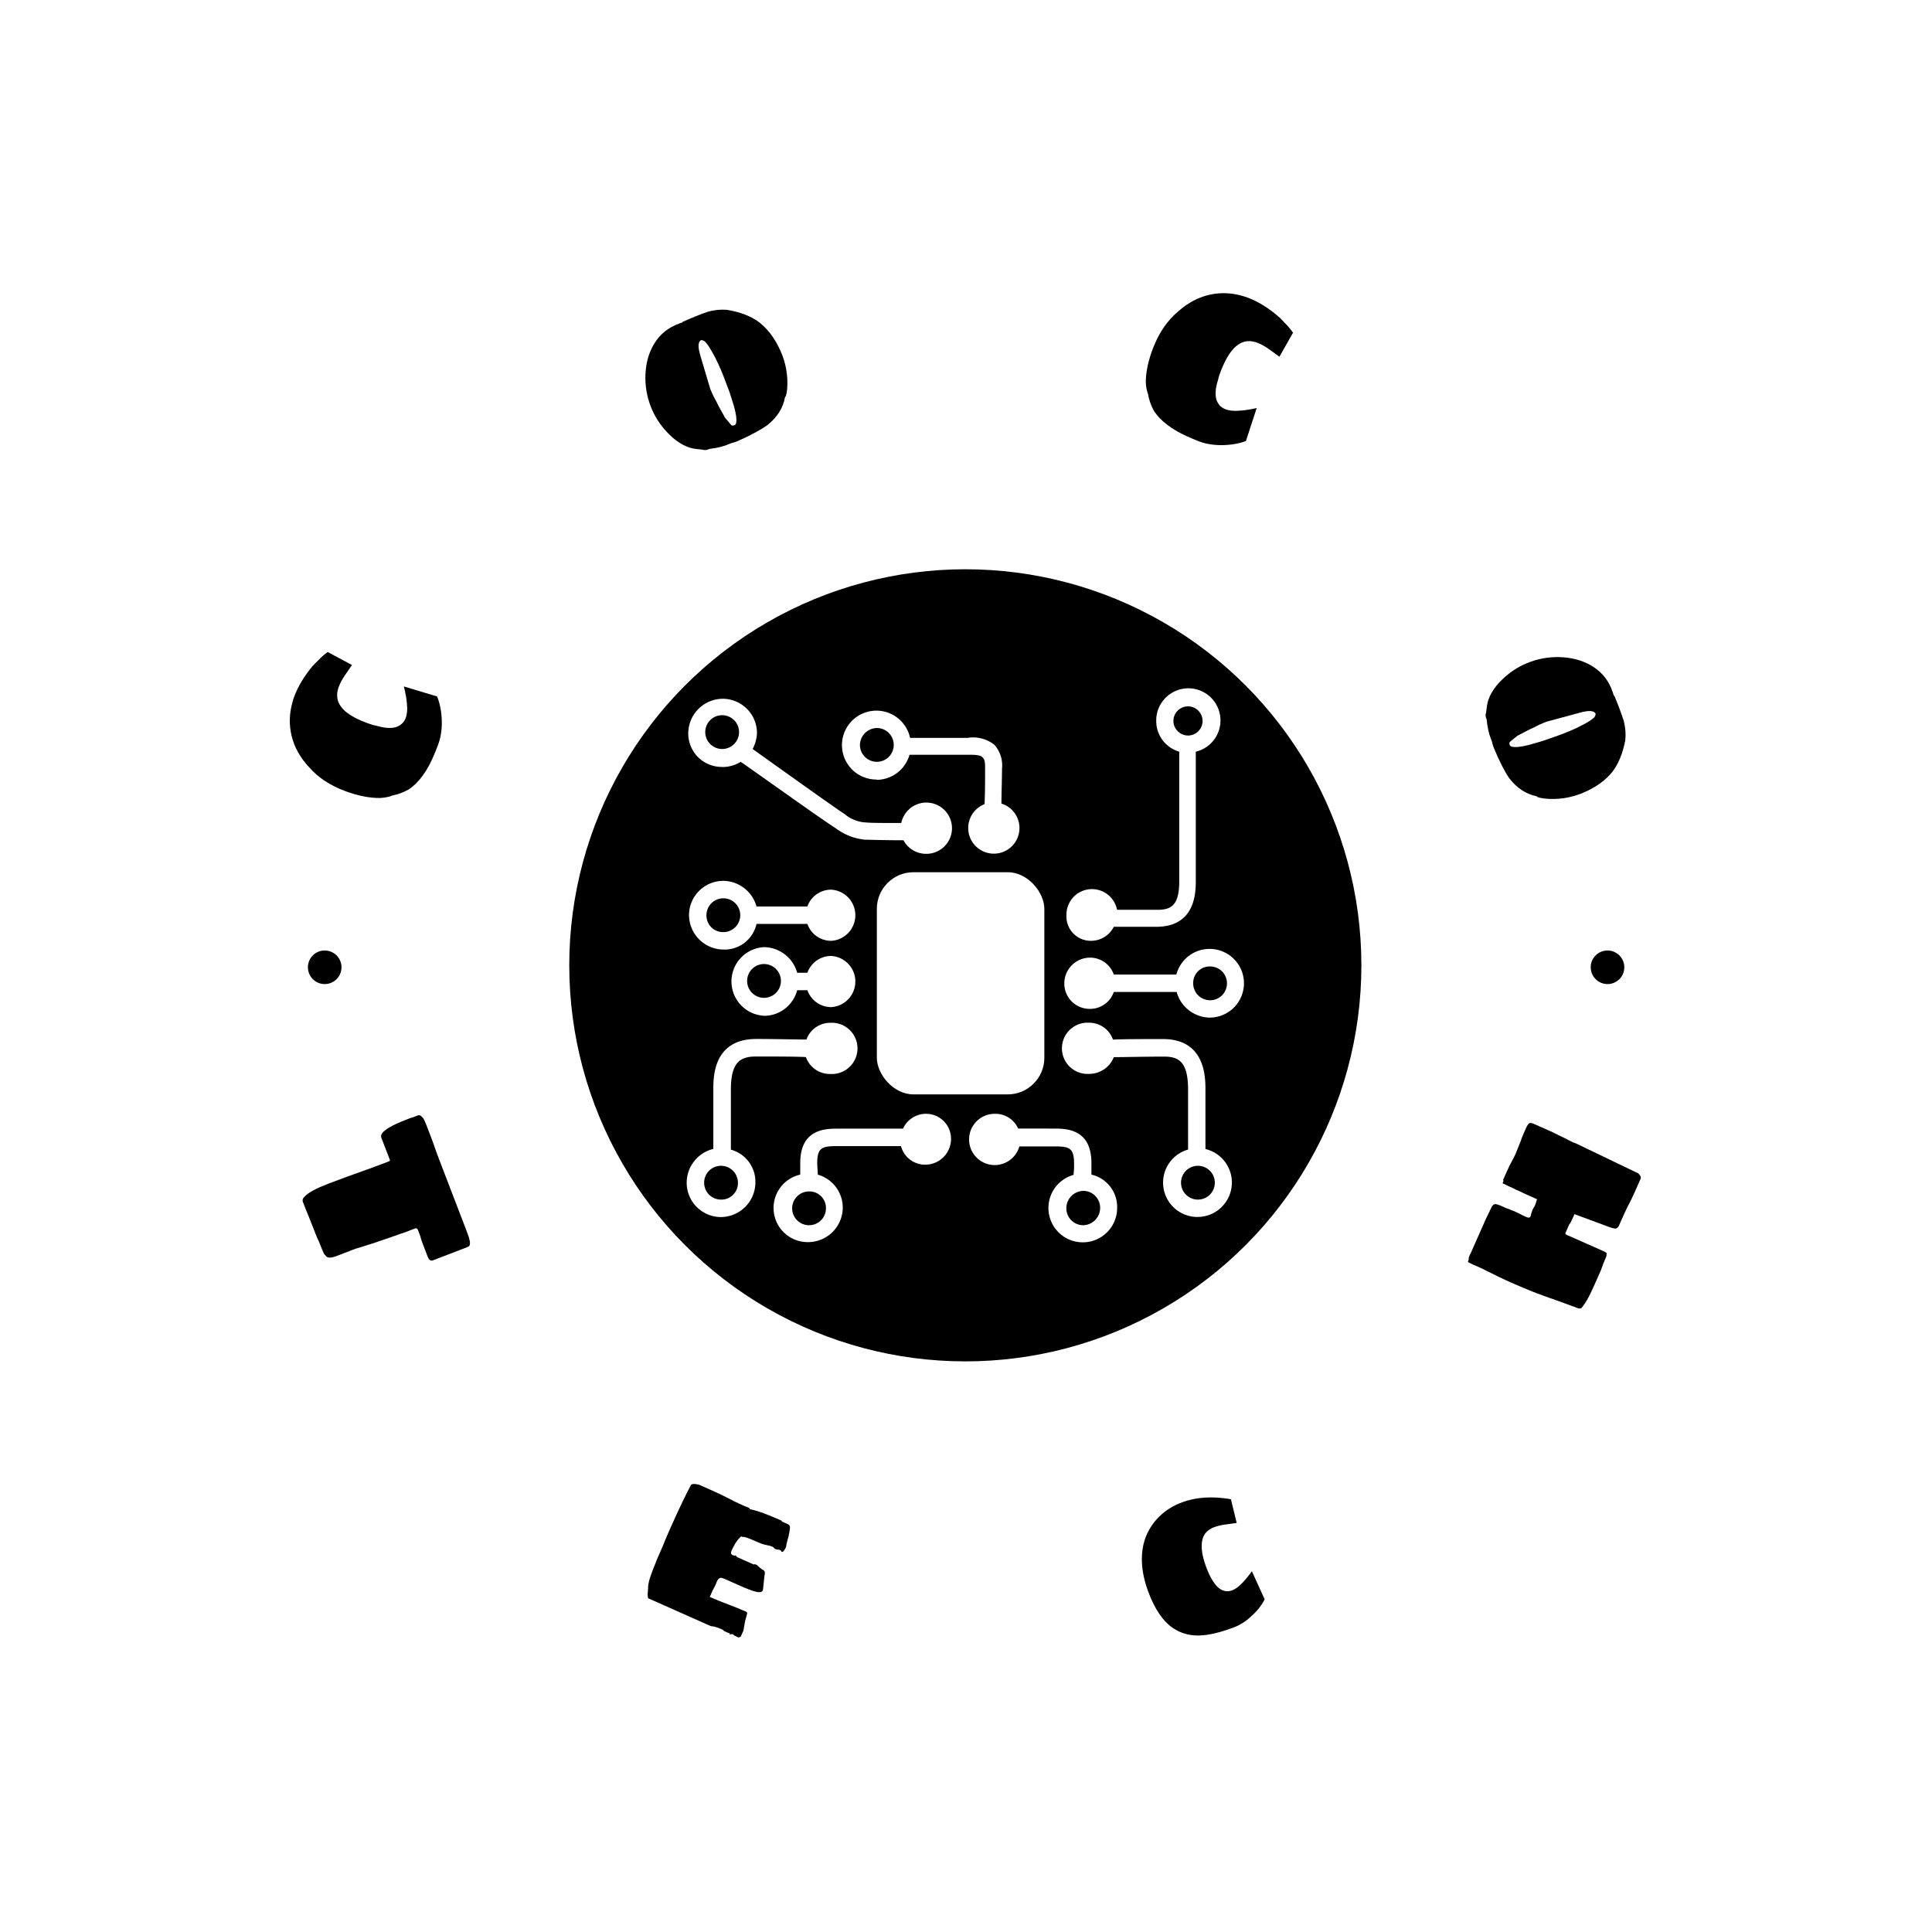 <svg xmlns="http://www.w3.org/2000/svg" version="1.1" xmlns:xlink="http://www.w3.org/1999/xlink" xmlns:svgjs="http://svgjs.dev/svgjs" width="1000" height="1000" viewBox="0 0 1000 1000"><rect width="1000" height="1000" fill="#ffffff"></rect><g transform="matrix(0.7,0,0,0.7,149.65,149.65)"><svg viewBox="0 0 280 280" data-background-color="#fafafa" preserveAspectRatio="xMidYMid meet" height="1000" width="1000" xmlns="http://www.w3.org/2000/svg" xmlns:xlink="http://www.w3.org/1999/xlink"><g id="tight-bounds" transform="matrix(1,0,0,1,0.14,0.14)"><svg viewBox="0 0 279.72 279.72" height="279.72" width="279.72"><g><svg viewBox="0 0 279.72 279.72" height="279.72" width="279.72"><g><svg viewBox="0 0 279.72 279.72" height="279.72" width="279.72"><g id="textblocktransform"><svg viewBox="0 0 279.72 279.72" height="279.72" width="279.72" id="textblock"><g><svg viewBox="0 0 279.72 279.72" height="279.72" width="279.72"><g transform="matrix(1,0,0,1,57.447,57.447)"><svg viewBox="0 0 164.827 164.827" height="164.827" width="164.827"><g><circle r="82" cx="82.413" cy="82.413" fill="#000000" data-fill-palette-color="accent"></circle><svg xmlns="http://www.w3.org/2000/svg" viewBox="20 20.174 60.019 59.669" x="24.724" y="24.724" height="115.379" width="115.379" class="icon-kg-0" data-fill-palette-color="quaternary" id="kg-0"><g data-name="Calque 2" fill="#fafafa" data-fill-palette-color="quaternary"><path d="M23.82 23.07A1.82 1.82 0 1 1 22 24.88 1.82 1.82 0 0 1 23.82 23.07Zm0 5.58a3.73 3.73 0 0 0 2-0.56c2.07 1.44 9.08 6.45 10.21 7.14a6.25 6.25 0 0 0 3.19 1.25c0.63 0 2 0.06 4.13 0.06A2.75 2.75 0 0 0 45.8 38a2.76 2.76 0 1 0-2.69-3.32c-1.94 0-3.26 0-3.82-0.06A3.81 3.81 0 0 1 37 33.71c-1-0.63-7.64-5.39-9.9-7A4 4 0 0 0 27.57 25a3.7 3.7 0 0 0-3.7-3.7 3.74 3.74 0 0 0-3.7 3.7A3.6 3.6 0 0 0 23.82 28.64Z" fill="#ffffff" data-fill-palette-color="quaternary"></path><path d="M22.13 44.61a1.82 1.82 0 1 1 1.82 1.82A1.78 1.78 0 0 1 22.13 44.61Zm5.39 0.94H33a2.71 2.71 0 0 0 2.57 1.82 2.76 2.76 0 0 0 0-5.51A2.71 2.71 0 0 0 33 43.67H27.52a3.76 3.76 0 0 0-3.57-2.76 3.7 3.7 0 0 0-3.7 3.7 3.74 3.74 0 0 0 3.7 3.7A3.52 3.52 0 0 0 27.52 45.55Z" fill="#ffffff" data-fill-palette-color="quaternary"></path><path d="M28.33 49.87a1.82 1.82 0 1 1-1.82 1.82A1.82 1.82 0 0 1 28.33 49.87Zm0 5.58a3.7 3.7 0 0 0 3.57-2.76H33a2.72 2.72 0 0 0 2.57 1.82 2.76 2.76 0 0 0 0-5.51A2.71 2.71 0 0 0 33 50.81H31.9a3.76 3.76 0 0 0-3.57-2.76 3.7 3.7 0 0 0 0 7.39Z" fill="#ffffff" data-fill-palette-color="quaternary"></path><path d="M23.7 75.24a1.82 1.82 0 1 1 1.82-1.82A1.78 1.78 0 0 1 23.7 75.24Zm1.06-5.39V63.4c0-2.94 1-3.57 2.69-3.57 2.07 0 4.38 0 5.39 0.06a2.73 2.73 0 0 0 2.63 1.82 2.76 2.76 0 1 0 0-5.51A2.71 2.71 0 0 0 32.9 58c-1.06 0-3.38-0.06-5.39-0.06-4.64 0-4.64 4.07-4.64 5.45v6.39A3.76 3.76 0 0 0 20 73.42a3.7 3.7 0 0 0 3.7 3.7 3.74 3.74 0 0 0 3.7-3.7A3.58 3.58 0 0 0 24.76 69.86Z" fill="#ffffff" data-fill-palette-color="quaternary"></path><path d="M75.06 75.24a1.82 1.82 0 1 1 1.82-1.82A1.82 1.82 0 0 1 75.06 75.24Zm0.81-5.45V63.4c0-1.31 0-5.45-4.57-5.45-2.07 0-4.38 0-5.39 0.06a2.71 2.71 0 0 0-2.57-1.82 2.76 2.76 0 1 0 0 5.51A2.85 2.85 0 0 0 66 59.9c1.06 0 3.38-0.06 5.39-0.06C73 59.83 74 60.4 74 63.4v6.45a3.7 3.7 0 0 0 1 7.26 3.71 3.71 0 0 0 0.82-7.33Z" fill="#ffffff" data-fill-palette-color="quaternary"></path><path d="M72.42 23.69A1.57 1.57 0 1 1 74 25.26 1.59 1.59 0 0 1 72.42 23.69ZM63.59 47.37A2.76 2.76 0 0 0 66 45.86h4.57c4.26 0 4.26-3.76 4.26-5V27a3.46 3.46 0 1 0-4.26-3.38A3.44 3.44 0 0 0 73.05 27v13.9c0 2.63-0.82 3.13-2.38 3.13H66.35a2.75 2.75 0 0 0-5.45 0.56A2.63 2.63 0 0 0 63.59 47.37Z" fill="#ffffff" data-fill-palette-color="quaternary"></path><path d="M76.37 50.13a1.82 1.82 0 1 1-1.82 1.82A1.78 1.78 0 0 1 76.37 50.13Zm-13 4.57A2.71 2.71 0 0 0 66 52.88h6.77a3.76 3.76 0 0 0 3.57 2.76A3.7 3.7 0 1 0 72.74 51H66a2.71 2.71 0 0 0-2.57-1.82 2.78 2.78 0 0 0-2.76 2.76A2.73 2.73 0 0 0 63.4 54.7Z" fill="#ffffff" data-fill-palette-color="quaternary"></path><rect x="40.48" y="39.98" width="18.04" height="23.93" rx="3.95" ry="3.95" fill="#ffffff" data-fill-palette-color="quaternary"></rect><path d="M40.48 24.45a1.82 1.82 0 1 1-1.82 1.82A1.86 1.86 0 0 1 40.48 24.45Zm0 5.58A3.7 3.7 0 0 0 44 27.33h6.26c0.69 0 1.31 0 1.57 0.25s0.31 0.44 0.31 1.25c0 1.13 0 2.63-0.06 3.82a2.76 2.76 0 1 0 3.76 2.57 2.76 2.76 0 0 0-1.94-2.63c0-1.19 0.06-2.63 0.06-3.76a3.32 3.32 0 0 0-0.82-2.57 3.69 3.69 0 0 0-2.88-0.75h-6.2A3.71 3.71 0 1 0 40.48 30Z" fill="#ffffff" data-fill-palette-color="quaternary"></path><path d="M35 76.18a1.82 1.82 0 1 1-1.82-1.82A1.78 1.78 0 0 1 35 76.18ZM45.8 66A2.71 2.71 0 0 0 43.3 67.6h-7c-1.31 0-4.07 0-4.07 3.7v1.25a3.68 3.68 0 0 0 0.88 7.27 3.74 3.74 0 0 0 3.7-3.7 3.7 3.7 0 0 0-2.69-3.57c0-0.37-0.06-0.82-0.06-1.25 0-1.69 0.56-1.82 2.19-1.82h6.83a2.69 2.69 0 0 0 2.63 2 2.78 2.78 0 0 0 2.76-2.76A2.69 2.69 0 0 0 45.8 66Z" fill="#ffffff" data-fill-palette-color="quaternary"></path><path d="M62.71 78a1.82 1.82 0 0 1-1.82-1.82 1.87 1.87 0 0 1 1.82-1.88 1.82 1.82 0 0 1 1.82 1.82A1.87 1.87 0 0 1 62.71 78Zm0.88-5.45V71.29c0-3.7-2.76-3.7-4.07-3.7H55.7A2.67 2.67 0 0 0 53.2 66a2.76 2.76 0 1 0 2.63 3.51h3.7c1.63 0 2.19 0.12 2.19 1.82a8.09 8.09 0 0 1-0.06 1.25 3.7 3.7 0 1 0 4.7 3.57A3.57 3.57 0 0 0 63.59 72.55Z" fill="#ffffff" data-fill-palette-color="quaternary"></path></g></svg></g></svg></g><g><path d="M30.747 94.058c-0.668 1.808-1.306 3.282-1.914 4.422v0c-0.79 1.47-1.705 2.729-2.744 3.777v0c-0.14 0.136-0.356 0.326-0.649 0.57-0.295 0.251-0.565 0.455-0.811 0.612v0c-1.09 0.617-2.219 1.036-3.388 1.257v0c-0.668 0.286-1.508 0.459-2.52 0.52v0c-2.184 0.026-4.598-0.45-7.244-1.427v0c-3.114-1.15-5.609-2.799-7.485-4.946v0c-1.822-1.948-3.022-4.089-3.6-6.423-0.581-2.344-0.516-4.734 0.196-7.171v0l0.14-0.499 0.197-0.535c0.787-2.131 2.072-4.262 3.856-6.392v0c0.186-0.179 0.58-0.577 1.183-1.193 0.596-0.62 1.218-1.166 1.865-1.64v0l5.044 2.695-1.509 2.198c-0.539 0.79-0.95 1.568-1.233 2.334v0c-0.565 1.531-0.414 2.887 0.454 4.07v0c0.896 1.268 2.697 2.402 5.402 3.401v0c0.871 0.322 1.5 0.505 1.888 0.551v0c1.761 0.53 3.172 0.617 4.234 0.259v0c0.937-0.366 1.567-0.985 1.889-1.856v0c0.302-0.818 0.382-1.827 0.24-3.026v0c-0.085-1.029-0.293-2.192-0.622-3.492v0l6.873 2.066c0.588 1.432 0.915 3.105 0.981 5.018v0c0.042 1.815-0.199 3.432-0.723 4.85z" fill="#000000" data-fill-palette-color="primary"></path><path d="M92.726 31.326c-0.212 0.095-0.516 0.199-0.911 0.314v0c-0.209 0.032-0.513 0.136-0.911 0.314v0c-1.015 0.453-2.365 0.785-4.049 0.997v0l-0.28 0.125c-0.186 0.083-0.41 0.117-0.67 0.102v0c-0.081-0.026-0.168-0.04-0.263-0.044-0.097-0.011-0.217-0.03-0.361-0.059v0l-1.053-0.108c-0.997-0.094-1.981-0.41-2.952-0.947-0.974-0.544-1.866-1.224-2.677-2.041v0c-1.524-1.484-2.708-3.17-3.55-5.058v0c-0.937-2.1-1.414-4.31-1.431-6.628v0c-0.005-2.447 0.482-4.608 1.463-6.486v0c1.086-2.071 2.651-3.562 4.693-4.472v0c0.636-0.284 1.139-0.477 1.509-0.581v0c-0.023-0.051 0.007-0.096 0.091-0.133v0l0.115-0.051c1.863-0.831 3.552-1.507 5.067-2.029v0c1.336-0.372 2.664-0.503 3.985-0.391v0c2.756 0.465 4.973 1.325 6.648 2.58v0c1.813 1.425 3.283 3.399 4.409 5.923v0c1.126 2.524 1.584 5.158 1.375 7.9v0l-0.111 0.812c-0.038 0.209-0.069 0.32-0.095 0.332v0l-0.03 0.244-0.206 0.288c-0.384 2.212-1.597 4.139-3.637 5.781v0c-1.401 1.002-3.457 2.108-6.168 3.316zM92.068 28.039c0.238-0.106 0.359-0.334 0.366-0.683v0c0.106-0.625-0.042-1.675-0.447-3.151v0c-0.08-0.249-0.254-0.811-0.52-1.685-0.257-0.871-0.534-1.672-0.829-2.403v0c-0.696-1.854-1.138-2.992-1.327-3.416v0l-0.408-0.916-0.142-0.318c-0.427-0.957-0.837-1.764-1.23-2.42v0c-0.564-1.058-1.107-1.851-1.628-2.381v0c-0.387-0.212-0.645-0.29-0.773-0.233v0c-0.27 0.12-0.435 0.433-0.495 0.937v0c-0.057 0.511 0.083 1.326 0.421 2.446v0l2.006 6.752 0.357 0.8 0.232 0.52c0.579 1.074 0.946 1.784 1.1 2.131v0l0.507 0.93 0.683 1.22c0.095 0.212 0.207 0.385 0.336 0.52v0l1.091 1.281c0.074 0.098 0.184 0.145 0.329 0.142 0.139 0 0.262-0.025 0.371-0.073z" fill="#000000" data-fill-palette-color="primary"></path><path d="M188.082 31.322c-1.791-0.712-3.248-1.386-4.373-2.022v0c-1.45-0.826-2.686-1.772-3.709-2.836v0c-0.132-0.143-0.317-0.364-0.554-0.663-0.244-0.301-0.441-0.576-0.591-0.826v0c-0.59-1.105-0.981-2.244-1.174-3.418v0c-0.269-0.675-0.422-1.519-0.458-2.532v0c0.028-2.184 0.563-4.586 1.605-7.207v0c1.226-3.085 2.936-5.539 5.128-7.361v0c1.992-1.774 4.162-2.921 6.511-3.441 2.358-0.524 4.745-0.4 7.163 0.373v0l0.496 0.151 0.529 0.211c2.111 0.839 4.21 2.176 6.295 4.012v0c0.174 0.19 0.562 0.594 1.165 1.212 0.605 0.611 1.136 1.246 1.593 1.905v0l-2.818 4.976-2.161-1.563c-0.777-0.559-1.545-0.989-2.303-1.29v0c-1.516-0.603-2.876-0.485-4.079 0.354v0c-1.29 0.865-2.467 2.637-3.533 5.317v0c-0.343 0.863-0.542 1.487-0.597 1.874v0c-0.573 1.747-0.694 3.156-0.363 4.226v0c0.343 0.946 0.946 1.591 1.808 1.934v0c0.81 0.322 1.817 0.427 3.02 0.315v0c1.03-0.06 2.199-0.239 3.505-0.537v0l-2.234 6.82c-1.446 0.553-3.126 0.839-5.04 0.858v0c-1.815-0.003-3.426-0.283-4.831-0.842z" fill="#000000" data-fill-palette-color="primary"></path><path d="M249.27 94.824c-0.089-0.214-0.186-0.52-0.292-0.918v0c-0.027-0.21-0.124-0.516-0.291-0.919v0c-0.427-1.026-0.726-2.383-0.897-4.072v0l-0.118-0.283c-0.078-0.188-0.107-0.413-0.086-0.672v0c0.028-0.08 0.045-0.167 0.051-0.262 0.013-0.097 0.035-0.217 0.068-0.359v0l0.134-1.05c0.119-0.994 0.459-1.97 1.02-2.928 0.567-0.96 1.269-1.836 2.105-2.626v0c1.521-1.487 3.236-2.629 5.145-3.425v0c2.123-0.885 4.343-1.307 6.661-1.267v0c2.446 0.055 4.595 0.596 6.448 1.622v0c2.043 1.137 3.495 2.738 4.355 4.802v0c0.268 0.643 0.449 1.15 0.543 1.523v0c0.052-0.022 0.095 0.01 0.131 0.094v0l0.049 0.117c0.785 1.883 1.419 3.588 1.903 5.116v0c0.339 1.344 0.437 2.675 0.292 3.992v0c-0.533 2.744-1.447 4.938-2.742 6.583v0c-1.469 1.778-3.479 3.198-6.03 4.262v0c-2.551 1.063-5.195 1.456-7.932 1.18v0l-0.809-0.132c-0.208-0.043-0.318-0.077-0.329-0.103v0l-0.243-0.035-0.283-0.214c-2.202-0.439-4.098-1.698-5.689-3.778v0c-0.967-1.426-2.022-3.508-3.164-6.248zM252.573 94.248c0.1 0.24 0.325 0.368 0.673 0.382v0c0.622 0.122 1.676-0.001 3.161-0.369v0c0.251-0.074 0.817-0.234 1.698-0.478 0.877-0.236 1.684-0.492 2.422-0.77v0c1.87-0.65 3.02-1.064 3.448-1.243v0l0.925-0.385 0.322-0.134c0.967-0.403 1.784-0.793 2.45-1.17v0c1.071-0.538 1.878-1.061 2.42-1.568v0c0.222-0.382 0.306-0.638 0.252-0.768v0c-0.114-0.273-0.422-0.445-0.925-0.518v0c-0.509-0.07-1.328 0.05-2.455 0.361v0l-6.8 1.839-0.808 0.337-0.526 0.219c-1.088 0.552-1.807 0.902-2.158 1.048v0l-0.941 0.483-1.237 0.653c-0.214 0.089-0.39 0.197-0.528 0.323v0l-1.307 1.059c-0.1 0.072-0.15 0.18-0.15 0.326-0.003 0.139 0.018 0.263 0.064 0.373z" fill="#000000" data-fill-palette-color="primary"></path><path d="M2.704 188.823c-0.149-0.387 0.005-0.782 0.462-1.182v0c0.758-0.773 2.351-1.626 4.78-2.559v0c2.344-0.9 5.056-1.892 8.135-2.977v0c0.988-0.349 2.504-0.916 4.546-1.7v0l0.118-0.192-1.785-4.649c-0.139-0.361-0.048-0.724 0.272-1.088 0.326-0.366 0.833-0.745 1.519-1.136v0c0.781-0.458 1.956-0.988 3.525-1.591v0l0.581-0.223c0.282-0.108 0.511-0.181 0.685-0.218v0l0.63-0.242 0.374-0.144c0.171-0.066 0.35-0.04 0.538 0.076 0.19 0.123 0.358 0.284 0.503 0.485v0c0.187 0.252 0.388 0.657 0.602 1.216v0l1.221 3.181c0.267 0.696 0.458 1.233 0.574 1.61v0l0.554 1.562 5.793 15.088c0.418 1.09 0.679 1.807 0.781 2.152v0c0.02 0.15 0.065 0.356 0.135 0.615 0.07 0.26 0.084 0.465 0.044 0.616v0c-0.012 0.223-0.072 0.382-0.179 0.476-0.11 0.087-0.289 0.179-0.538 0.274v0l-6.914 2.655c-0.309 0.118-0.567 0.074-0.774-0.132v0c-0.125-0.148-0.24-0.36-0.346-0.636v0l-0.514-1.339-0.534-1.389c-0.247-0.643-0.405-1.144-0.474-1.502v0l-0.481-1.25c-0.098-0.256-0.208-0.376-0.33-0.36v0c-0.026 0.01-0.067 0.011-0.123 0.003-0.049-0.011-0.104-0.005-0.163 0.017v0l-0.62 0.238-1.428 0.549c-0.42 0.161-0.748 0.268-0.985 0.321v0c-0.808 0.31-2.602 0.935-5.382 1.875v0l-1.291 0.405c-1.198 0.392-2.07 0.663-2.615 0.812v0l-3.989 1.531c-0.945 0.363-1.619 0.395-2.019 0.098v0c-0.283-0.306-0.464-0.522-0.544-0.651v0l-0.444-1.038c-0.418-1.09-0.743-1.847-0.973-2.271v0l-1.726-4.377c-0.243-0.555-0.643-1.557-1.201-3.009z" fill="#000000" data-fill-palette-color="primary"></path><path d="M74.197 270.903c-0.051-0.023-0.066-0.095-0.043-0.215v0c-0.084-0.33-0.088-0.693-0.012-1.091v0c-0.024-0.172-0.012-0.379 0.034-0.62v0c-0.024-0.603 0.103-1.366 0.383-2.289v0c0.448-1.302 0.836-2.322 1.165-3.061v0c0.114-0.342 0.299-0.802 0.556-1.381v0l0.437-0.983c0.363-0.816 0.636-1.465 0.819-1.945v0c0.191-0.5 0.61-1.476 1.256-2.928v0c1.726-3.882 3.137-6.837 4.232-8.867v0c0.149-0.334 0.725-0.374 1.728-0.121v0l1.234 0.549 1.021 0.454c1.555 0.692 2.707 1.235 3.456 1.629v0c1.107 0.592 2.248 1.15 3.424 1.673v0c0.276 0.123 0.488 0.201 0.634 0.236v0l0.617 0.274 0.129 0.254c0.985 0.207 1.968 0.498 2.949 0.872 0.983 0.368 2.159 0.856 3.528 1.465v0c0.058 0.026 0.107 0.098 0.147 0.216v0l1.311 0.583c0.218 0.097 0.338 0.296 0.357 0.598 0.011 0.305-0.045 0.707-0.167 1.207v0c-0.048 0.402-0.162 0.875-0.342 1.418v0c-0.194 0.73-0.297 1.222-0.311 1.478v0c-0.343 0.771-0.653 1.095-0.929 0.972v0c-0.026-0.011-0.046-0.07-0.06-0.176v0l-0.142-0.121c-0.13-0.089-0.288-0.14-0.475-0.154v0c-0.204 0.009-0.403-0.029-0.595-0.114v0c-0.161-0.071-0.277-0.173-0.349-0.306v0c-0.044-0.058-0.159-0.128-0.345-0.211v0c-0.251-0.111-0.558-0.198-0.924-0.26v0c-0.124-0.016-0.354-0.069-0.691-0.158-0.341-0.082-0.713-0.213-1.119-0.393v0c-1.176-0.523-2.036-0.875-2.579-1.055v0c-0.313-0.109-0.64-0.154-0.979-0.135v0l0.039-0.087c-0.109-0.049-0.264 0.048-0.464 0.29v0c-0.399 0.377-0.81 0.964-1.233 1.761v0c-0.134 0.233-0.269 0.5-0.403 0.802v0c-0.131 0.296-0.173 0.519-0.126 0.672 0.048 0.152 0.181 0.277 0.4 0.374v0c0.161 0.071 0.32 0.077 0.477 0.016v0c0.058 0.026 0.121 0.073 0.191 0.142 0.066 0.06 0.116 0.129 0.151 0.206v0l3.489 1.552c0.049-0.04 0.104-0.061 0.168-0.064 0.072-0.006 0.134 0.002 0.185 0.024v0c0.276 0.123 0.463 0.256 0.561 0.4v0c0.13 0.158 0.421 0.387 0.872 0.688v0c0.276 0.123 0.433 0.289 0.471 0.498v0c0.049 0.253 0.037 0.463-0.038 0.63v0l-0.332 3.085c-0.117 0.471-0.657 0.578-1.62 0.319v0c-0.569-0.122-1.593-0.512-3.071-1.17v0l-1.764-0.784-1.224-0.544c-0.386-0.171-0.683-0.281-0.893-0.328-0.204-0.044-0.371 0.004-0.504 0.145v0c-0.169 0.086-0.321 0.281-0.455 0.583v0l-0.073 0.164c-0.06 0.135-0.09 0.237-0.09 0.306v0l-0.437 0.879c-0.111 0.181-0.253 0.465-0.425 0.851v0l-0.18 0.405-0.167 0.375-0.107 0.241c1.227 0.546 2.502 1.063 3.825 1.551v0c1.294 0.483 2.555 0.997 3.782 1.544v0c0.084 0.037 0.127 0.13 0.13 0.277-0.003 0.145-0.04 0.298-0.111 0.458v0c-0.016 0.193-0.068 0.386-0.153 0.579v0c-0.131 0.434-0.221 0.852-0.27 1.254v0l-0.238 1.314-0.364 0.82-0.056 0.125-0.145 0.328-0.457 0.143-0.289-0.128-0.125-0.056c-0.296-0.131-0.479-0.229-0.552-0.292v0c-0.058-0.095-0.141-0.167-0.251-0.215v0c-0.063 0.003-0.162 0.009-0.296 0.018-0.132 0.003-0.253 0.015-0.362 0.036v0l0.09-0.203-0.509-0.18-0.617-0.274c-0.109-0.049-0.18-0.115-0.212-0.199v0l-0.311-0.184c-1.009-0.449-1.762-0.668-2.259-0.658v0z" fill="#000000" data-fill-palette-color="primary"></path><path d="M195.345 276.977c-2.472 0.919-4.589 1.451-6.352 1.596v0c-2.347 0.205-4.425-0.317-6.232-1.566v0c-2.017-1.388-3.692-3.876-5.026-7.461v0c-0.814-2.189-1.253-4.269-1.319-6.241-0.059-1.974 0.248-3.773 0.92-5.396v0c0.684-1.59 1.653-2.971 2.906-4.142 1.259-1.174 2.759-2.084 4.5-2.731v0c2.914-1.083 6.282-1.297 10.105-0.64v0l1.197 4.913-1.037 0.149c-0.122 0.015-0.594 0.078-1.415 0.188-0.819 0.117-1.539 0.291-2.159 0.522v0c-1.318 0.49-2.134 1.304-2.446 2.44v0c-0.42 1.432-0.166 3.397 0.763 5.896v0c0.76 2.044 1.627 3.477 2.601 4.3v0c0.884 0.662 1.804 0.815 2.759 0.46v0c0.672-0.25 1.374-0.766 2.104-1.548v0c0.713-0.745 1.371-1.549 1.973-2.411v0l2.646 5.815c-0.639 1.288-1.575 2.465-2.806 3.531v0c-1.084 1.041-2.311 1.816-3.682 2.326z" fill="#000000" data-fill-palette-color="primary"></path><path d="M270.19 205.842c-0.509 1.151-0.965 2.103-1.366 2.856-0.396 0.756-0.842 1.435-1.34 2.038v0c-0.048 0.109-0.145 0.163-0.29 0.16-0.148 0.004-0.256 0.006-0.325 0.006v0c-0.146-0.034-0.316-0.094-0.509-0.179v0c-2.84-1.056-5.055-1.854-6.646-2.396v0c-1.867-0.664-4.155-1.595-6.863-2.792v0l-1.023-0.452-1.546-0.73-1.805-0.902-1.015-0.495c-0.175-0.108-0.469-0.253-0.88-0.435v0l-1.563-0.691c-0.521-0.23-0.856-0.394-1.006-0.491v0c-0.084-0.037-0.101-0.11-0.053-0.219v0c0.111-0.251 0.153-0.494 0.126-0.729v0c0.037-0.084 0.089-0.218 0.156-0.404 0.064-0.179 0.14-0.334 0.228-0.464v0l0.597-1.351 0.965-2.181 0.524-1.187 1.016-2.296c0.219-0.495 0.395-0.859 0.529-1.093v0l0.584-1.218c0.134-0.302 0.256-0.518 0.367-0.645 0.104-0.131 0.242-0.208 0.414-0.232v0c0.121-0.047 0.312-0.027 0.574 0.058 0.256 0.082 0.535 0.19 0.837 0.324v0l0.328 0.145 0.569 0.251c0.277 0.122 0.477 0.192 0.601 0.208v0l0.405 0.179 0.289 0.128c0.121 0.023 0.265 0.071 0.432 0.145v0l1.209 0.58c0.262 0.154 0.654 0.347 1.175 0.578v0c0.296 0.131 0.511 0.191 0.646 0.182v0c0.178-0.021 0.303-0.112 0.374-0.273v0c0.026-0.058 0.058-0.209 0.097-0.454v0c0.034-0.077 0.07-0.192 0.107-0.345 0.034-0.146 0.088-0.303 0.161-0.47v0l0.18-0.405c0.111-0.112 0.246-0.349 0.405-0.709v0c0.06-0.135 0.104-0.269 0.132-0.403 0.028-0.134 0.067-0.255 0.115-0.365v0c0.111-0.251 0.137-0.389 0.08-0.414v0l-1.679-0.743-0.618-0.273c-0.412-0.182-0.734-0.34-0.967-0.474v0l-1.148-0.507c-0.265-0.148-0.642-0.33-1.131-0.546v0c-0.47-0.208-0.779-0.36-0.928-0.457v0l-0.618-0.273 0.055-0.126 0.09-0.202c0.074-0.167 0.056-0.275-0.053-0.324v0l0.87-1.968c0.364-0.823 0.663-1.429 0.896-1.818v0c0.371-0.682 0.653-1.242 0.847-1.679v0l1.056-2.625c0.131-0.434 0.33-0.954 0.597-1.558v0l0.469-1.062c0.242-0.547 0.46-0.892 0.655-1.037 0.195-0.145 0.511-0.12 0.948 0.073v0l3.242 1.434c0.547 0.242 0.978 0.448 1.295 0.619v0l0.963 0.483c0.437 0.193 1.085 0.511 1.944 0.952v0l0.677 0.345 0.674 0.252 12.832 6.17c0.077 0.034 0.219 0.193 0.424 0.476v0c0.145 0.264 0.182 0.476 0.111 0.637v0l-1.271 2.875c-0.472 1.068-0.98 2.104-1.525 3.109v0c-0.327 0.67-0.794 1.691-1.4 3.061v0l-0.307 0.695c-0.171 0.386-0.424 0.585-0.76 0.598v0c-0.402-0.047-0.895-0.184-1.479-0.412v0l-6.957-2.58-0.179 0.406c-0.29 0.656-0.515 1.13-0.674 1.42v0c-0.18 0.251-0.27 0.377-0.271 0.377v0l-0.742 1.679c-0.048 0.109-0.036 0.195 0.036 0.258 0.069 0.069 0.149 0.124 0.239 0.163 0.096 0.043 0.174 0.077 0.232 0.103v0l6.812 3.011 0.781 0.346c0.084 0.037 0.152 0.083 0.205 0.137 0.059 0.057 0.115 0.097 0.166 0.119v0c0.072 0.063 0.084 0.149 0.036 0.258v0c-0.014 0.032-0.02 0.08-0.017 0.143 0.007 0.072 0.006 0.152-0.002 0.241v0c-0.449 1.016-0.831 1.993-1.146 2.931v0z" fill="#000000" data-fill-palette-color="primary"></path><path d="M3.749 140.266c0-1.92 1.557-3.477 3.478-3.477 1.92 0 3.477 1.557 3.477 3.477 0 1.92-1.557 3.477-3.477 3.477-1.92 0-3.477-1.557-3.478-3.477z" fill="#000000" data-fill-palette-color="primary"></path><path d="M269.342 140.266c0-1.92 1.557-3.477 3.478-3.477 1.92 0 3.477 1.557 3.477 3.477 0 1.92-1.557 3.477-3.477 3.477-1.92 0-3.477-1.557-3.478-3.477z" fill="#000000" data-fill-palette-color="primary"></path></g></svg></g></svg></g></svg></g></svg></g><defs></defs></svg><rect width="279.72" height="279.72" fill="none" stroke="none" visibility="hidden"></rect></g></svg></g></svg>